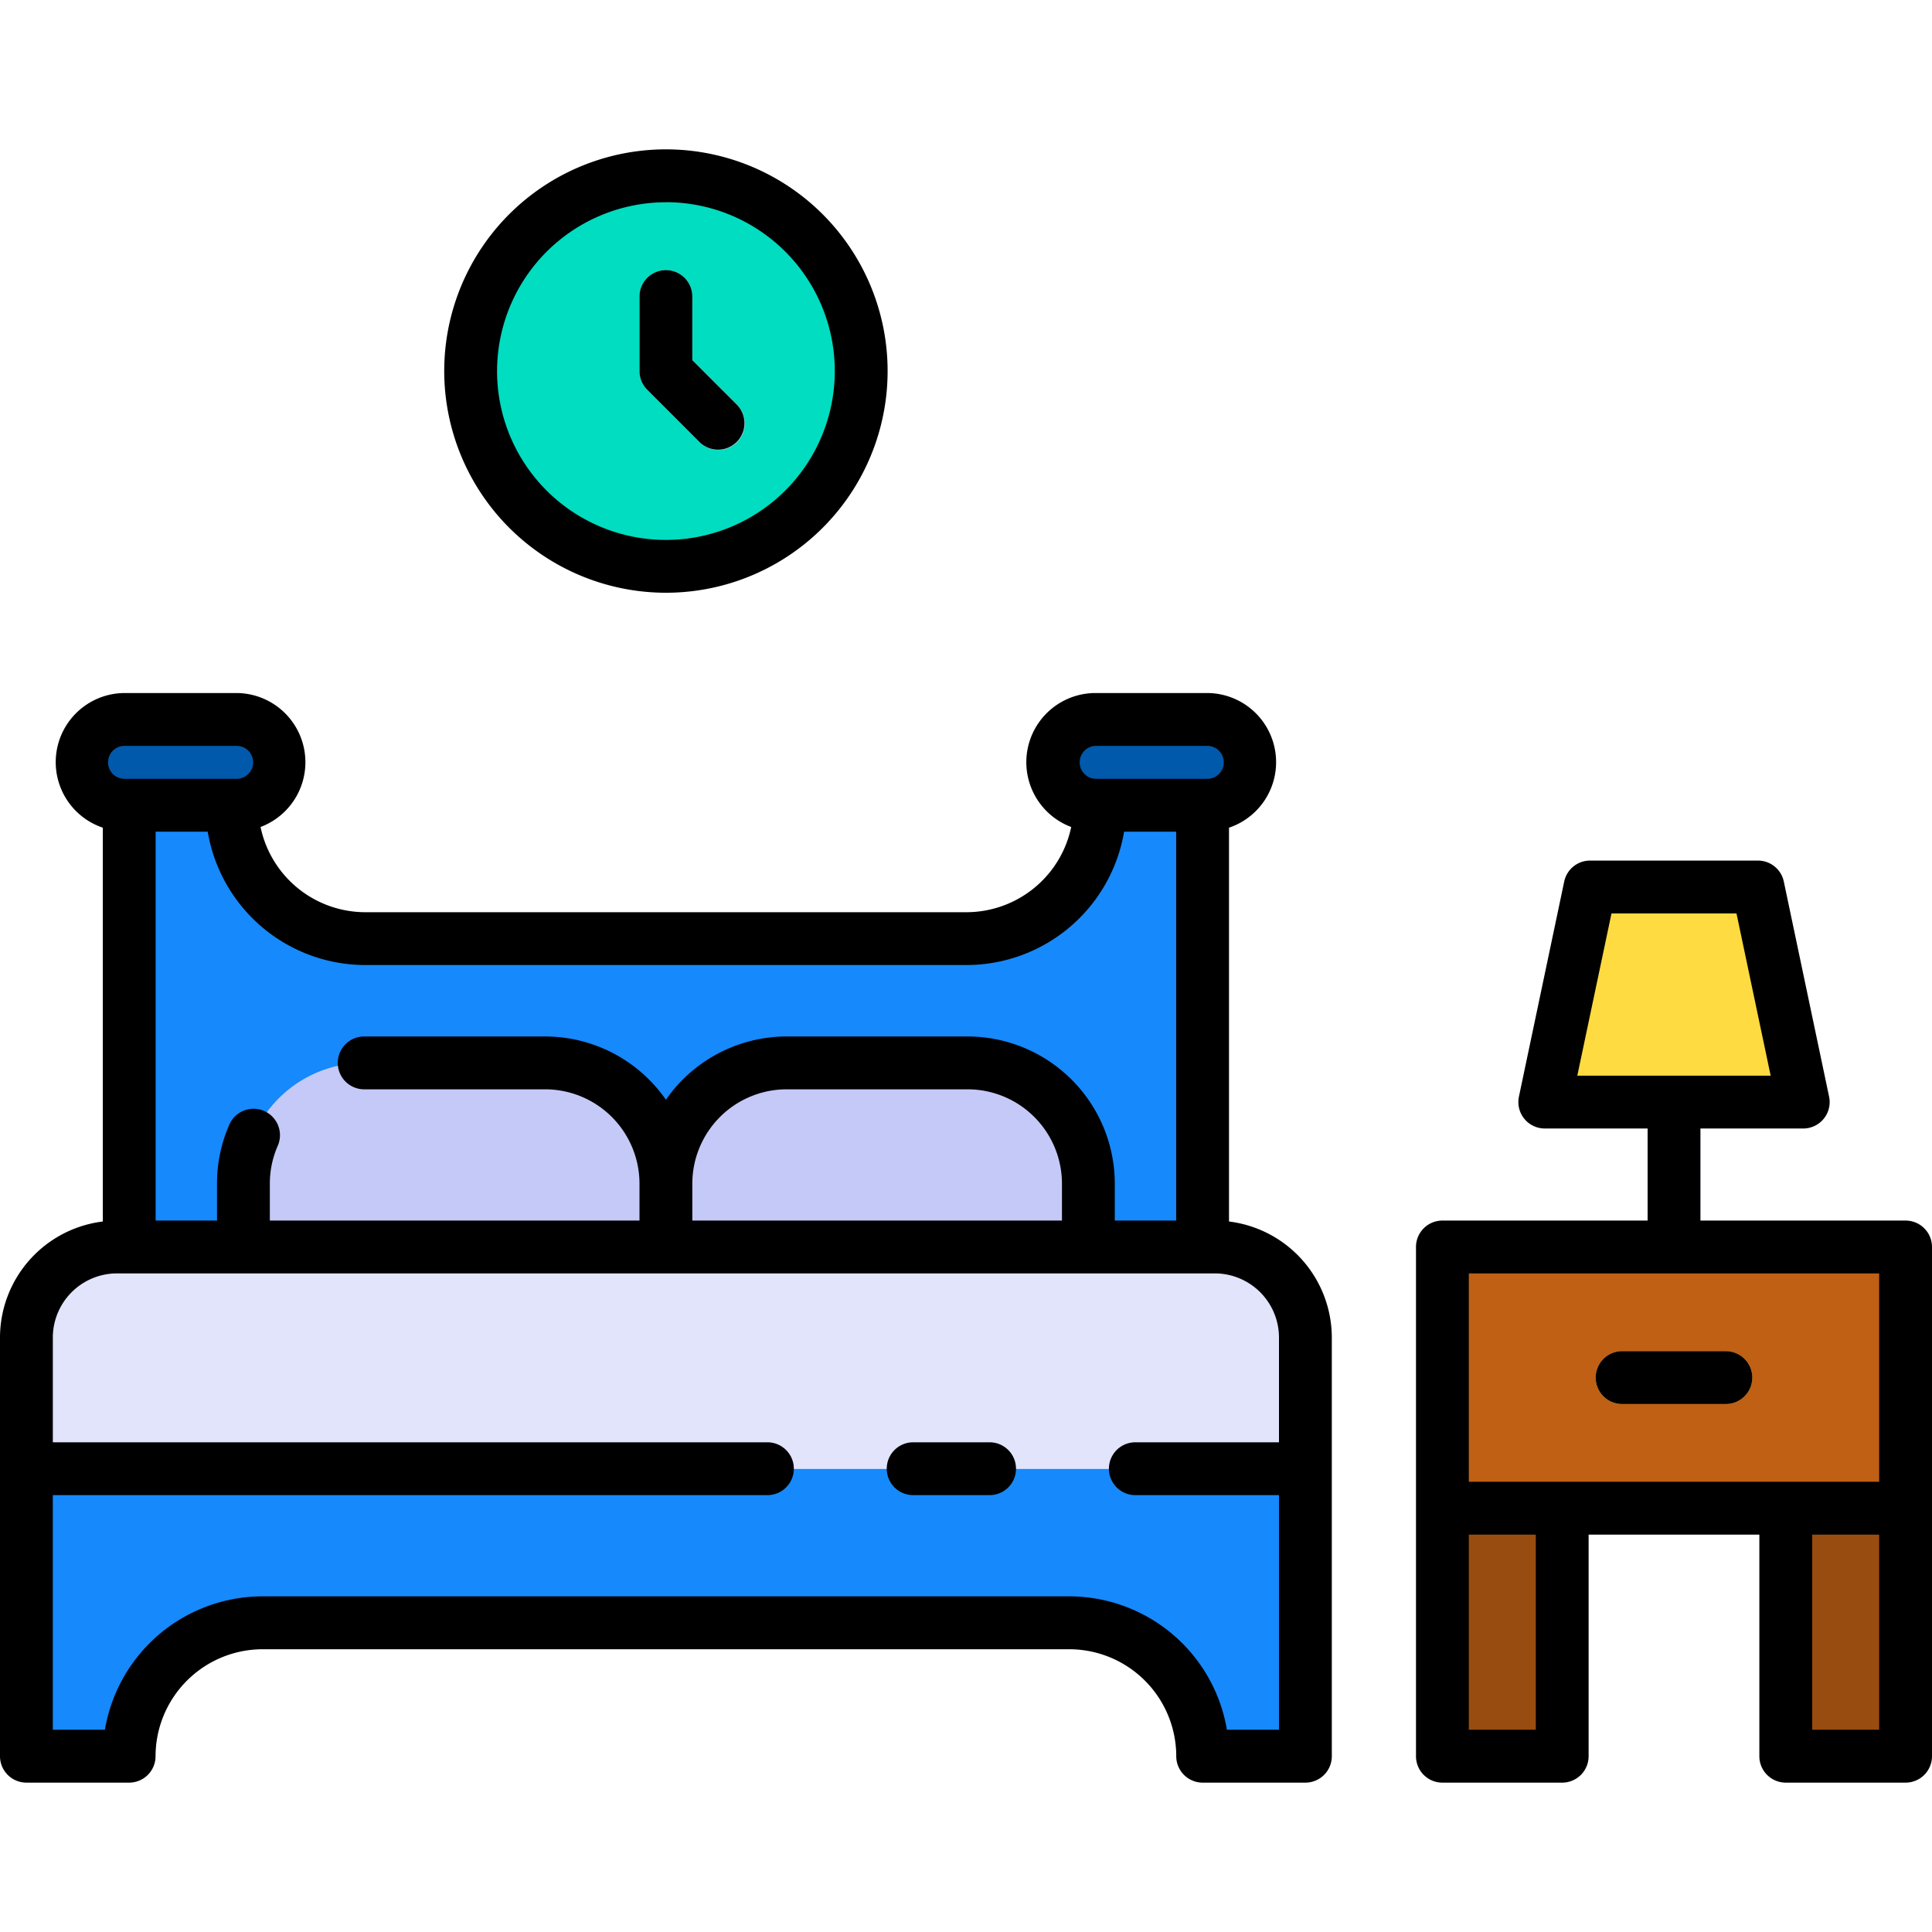 <svg height="512" viewBox="0 0 128 128" width="512" xmlns="http://www.w3.org/2000/svg"><g><g><path d="m110.906 84.366a1.751 1.751 0 0 1 -1.75-1.75v-9.6a1.75 1.75 0 0 1 3.5 0v9.6a1.75 1.75 0 0 1 -1.75 1.75z" fill="#c5c9f7"/><path d="m1.75 97.306v19.048h6.806a8.837 8.837 0 0 1 8.837-8.837h53.45a8.837 8.837 0 0 1 8.837 8.837h6.806v-19.048z" fill="#1689fc"/><path d="m79.675 82.616v-29.266h-6.806a8.837 8.837 0 0 1 -8.837 8.836h-39.832a8.836 8.836 0 0 1 -8.836-8.836h-6.802v29.266z" fill="#1689fc"/><path d="m7.75 82.616h72.736a6 6 0 0 1 6 6v8.69a0 0 0 0 1 0 0h-84.736a0 0 0 0 1 0 0v-8.69a6 6 0 0 1 6-6z" fill="#e1e4fb"/><path d="m8.283 47.665h7.363a2.842 2.842 0 0 1 2.843 2.842 2.843 2.843 0 0 1 -2.843 2.843h-7.363a2.843 2.843 0 0 1 -2.843-2.843 2.842 2.842 0 0 1 2.843-2.842z" fill="#0059aa"/><path d="m79.953 47.665h-7.363a2.841 2.841 0 0 0 -2.842 2.842 2.842 2.842 0 0 0 2.842 2.843h7.363a2.843 2.843 0 0 0 2.847-2.843 2.842 2.842 0 0 0 -2.847-2.842z" fill="#0059aa"/><path d="m24.128 70.42h11.99a8 8 0 0 1 8 8v4.2a0 0 0 0 1 0 0h-27.99a0 0 0 0 1 0 0v-4.2a8 8 0 0 1 8-8z" fill="#c5c9f7"/><path d="m44.118 70.42h27.99a0 0 0 0 1 0 0v4.2a8 8 0 0 1 -8 8h-11.99a8 8 0 0 1 -8-8v-4.2a0 0 0 0 1 0 0z" fill="#c5c9f7" transform="matrix(-1 0 0 -1 116.226 153.036)"/><path d="m95.563 82.616h30.688v17.307h-30.688z" fill="#bf6015"/><path d="m95.563 99.922h7.938v16.432h-7.938z" fill="#994c0f"/><path d="m118.312 99.922h7.938v16.432h-7.938z" fill="#994c0f"/><path d="m114.344 93.019h-6.875a1.75 1.75 0 0 1 0-3.5h6.875a1.75 1.75 0 0 1 0 3.5z" fill="#fedb41"/><path d="m116.467 58.768h-11.122l-3.002 14.25h17.126z" fill="#fedb41"/><circle cx="44.118" cy="24.584" fill="#00ddc1" r="12.937"/><path d="m47.594 29.81a1.741 1.741 0 0 1 -1.237-.513l-3.476-3.476a1.752 1.752 0 0 1 -.513-1.238v-4.937a1.75 1.75 0 0 1 3.5 0v4.213l2.964 2.964a1.75 1.75 0 0 1 -1.238 2.987z" fill="#e1e4fb"/></g><g><path d="m65.563 95.556h-5.063a1.75 1.75 0 1 0 0 3.5h5.063a1.75 1.75 0 0 0 0-3.5z"/><path d="m81.425 80.928v-26.092a4.58 4.58 0 0 0 -1.472-8.921h-7.363a4.584 4.584 0 0 0 -1.619 8.876 7.1 7.1 0 0 1 -6.939 5.645h-39.832a7.1 7.1 0 0 1 -6.938-5.646 4.584 4.584 0 0 0 -1.62-8.875h-7.359a4.58 4.58 0 0 0 -1.471 8.921v26.092a7.758 7.758 0 0 0 -6.812 7.688v27.738a1.751 1.751 0 0 0 1.75 1.75h6.806a1.751 1.751 0 0 0 1.75-1.75 7.1 7.1 0 0 1 7.087-7.087h53.451a7.094 7.094 0 0 1 7.086 7.087 1.751 1.751 0 0 0 1.75 1.75h6.806a1.75 1.75 0 0 0 1.75-1.75v-27.738a7.758 7.758 0 0 0 -6.811-7.688zm-8.835-31.513h7.363a1.093 1.093 0 1 1 0 2.185h-7.363a1.093 1.093 0 0 1 0-2.185zm-48.39 14.521h39.832a10.6 10.6 0 0 0 10.442-8.836h3.451v25.766h-4.067v-2.446a9.761 9.761 0 0 0 -9.75-9.75h-11.99a9.742 9.742 0 0 0 -8 4.192 9.741 9.741 0 0 0 -8-4.192h-11.99a1.75 1.75 0 0 0 0 3.5h11.99a6.257 6.257 0 0 1 6.25 6.25v2.446h-24.49v-2.446a6.2 6.2 0 0 1 .534-2.531 1.751 1.751 0 0 0 -3.2-1.421 9.692 9.692 0 0 0 -.834 3.952v2.446h-4.067v-25.766h3.451a10.6 10.6 0 0 0 10.438 8.836zm21.668 14.484a6.257 6.257 0 0 1 6.25-6.25h11.99a6.257 6.257 0 0 1 6.25 6.25v2.446h-24.49zm-37.585-29.005h7.363a1.093 1.093 0 1 1 0 2.185h-7.363a1.093 1.093 0 1 1 0-2.185zm76.453 65.185h-3.45a10.6 10.6 0 0 0 -10.442-8.837h-53.451a10.6 10.6 0 0 0 -10.442 8.837h-3.451v-15.544h47.344a1.75 1.75 0 1 0 0-3.5h-47.344v-6.94a4.255 4.255 0 0 1 4.25-4.25h72.736a4.255 4.255 0 0 1 4.25 4.25v6.94h-9.517a1.75 1.75 0 0 0 0 3.5h9.517z"/><path d="m126.25 80.866h-13.594v-6.1h6.814a1.75 1.75 0 0 0 1.712-2.111l-3-14.25a1.75 1.75 0 0 0 -1.713-1.389h-11.124a1.749 1.749 0 0 0 -1.712 1.389l-3 14.25a1.751 1.751 0 0 0 1.713 2.111h6.813v6.1h-13.596a1.749 1.749 0 0 0 -1.75 1.75v33.738a1.75 1.75 0 0 0 1.75 1.75h7.937a1.751 1.751 0 0 0 1.75-1.75v-14.682h11.312v14.682a1.751 1.751 0 0 0 1.75 1.75h7.938a1.751 1.751 0 0 0 1.75-1.75v-33.738a1.75 1.75 0 0 0 -1.75-1.75zm-19.485-20.348h8.282l2.265 10.75h-12.812zm-9.452 23.848h27.187v13.806h-27.187zm4.437 30.234h-4.437v-12.928h4.437zm22.75 0h-4.438v-12.928h4.438z"/><path d="m107.469 93.019h6.875a1.75 1.75 0 0 0 0-3.5h-6.875a1.75 1.75 0 0 0 0 3.5z"/><path d="m44.118 39.271a14.688 14.688 0 1 0 -14.687-14.688 14.7 14.7 0 0 0 14.687 14.688zm0-25.875a11.188 11.188 0 1 1 -11.187 11.187 11.2 11.2 0 0 1 11.187-11.183z"/><path d="m46.357 29.3a1.75 1.75 0 0 0 2.475-2.474l-2.964-2.964v-4.216a1.75 1.75 0 0 0 -3.5 0v4.937a1.752 1.752 0 0 0 .513 1.238z"/></g></g></svg>